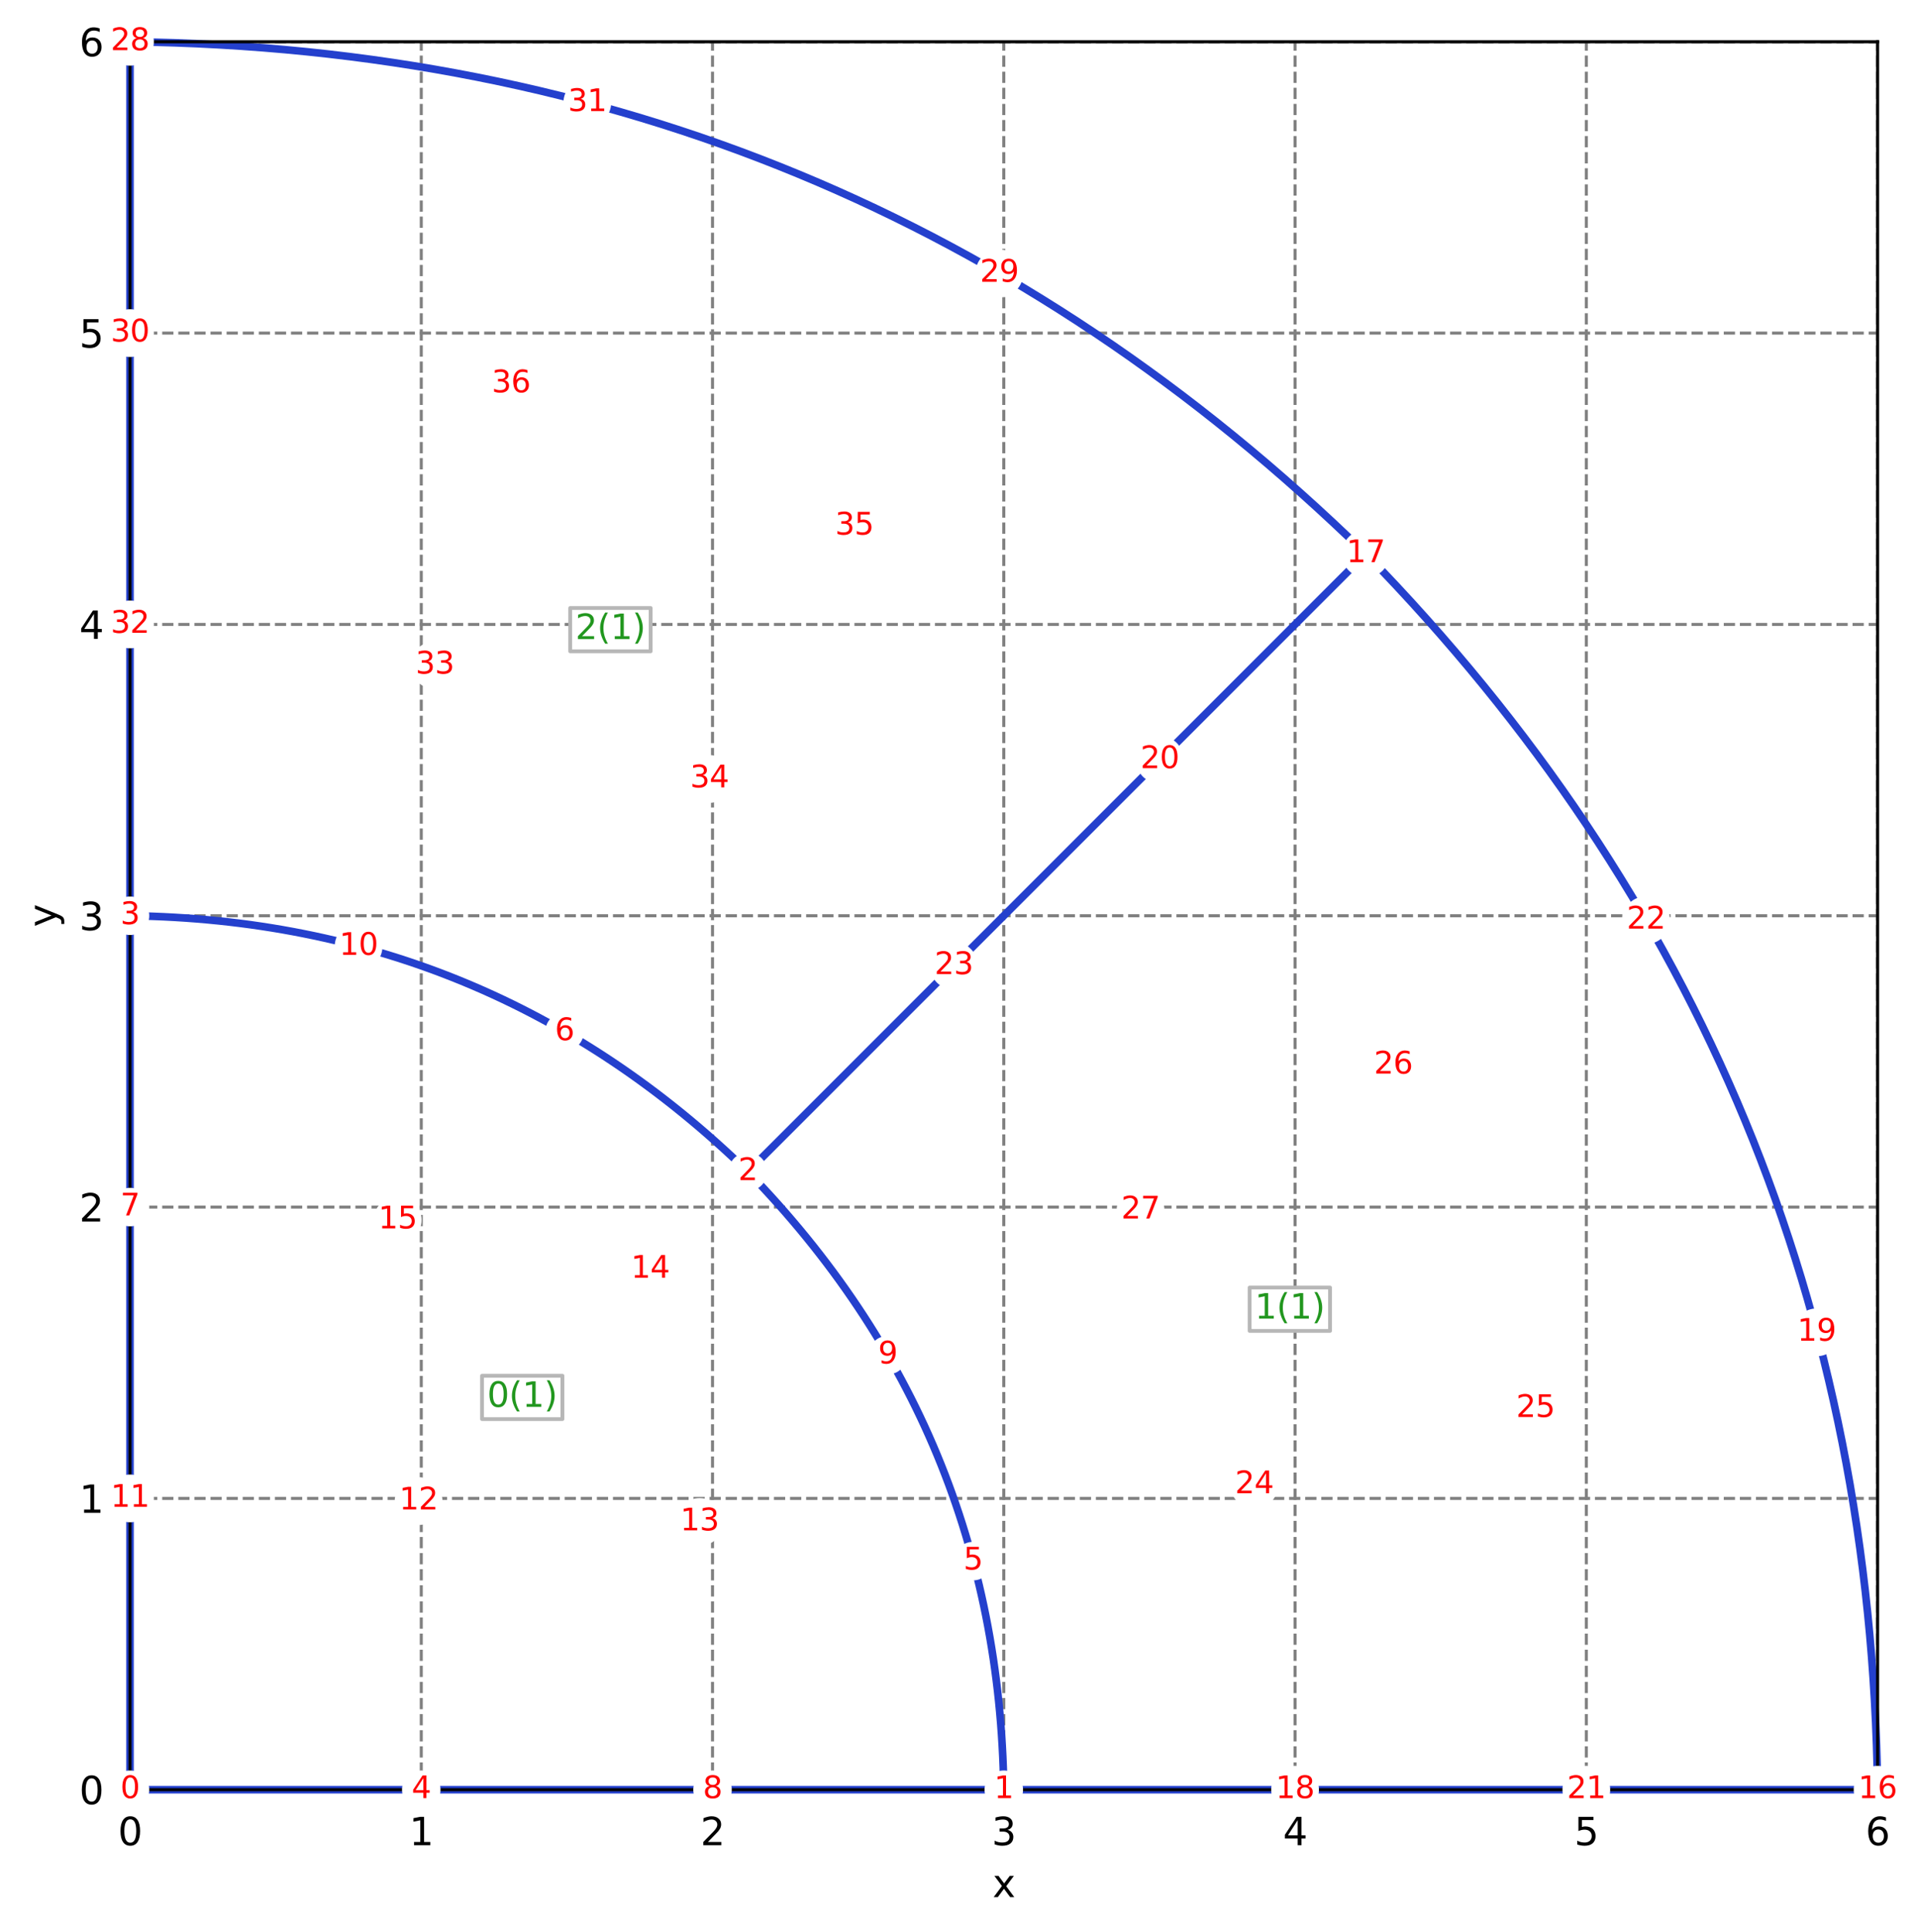 <?xml version="1.0" encoding="utf-8" standalone="no"?>
<!DOCTYPE svg PUBLIC "-//W3C//DTD SVG 1.1//EN"
  "http://www.w3.org/Graphics/SVG/1.1/DTD/svg11.dtd">
<svg xmlns:xlink="http://www.w3.org/1999/xlink" width="504.896pt" height="508.829pt" viewBox="0 0 504.896 508.829" xmlns="http://www.w3.org/2000/svg" version="1.1">
 <defs>
  <style type="text/css">*{stroke-linejoin: round; stroke-linecap: butt}</style>
 </defs>
 <g id="figure_1">
  <g id="patch_1">
   <path d="M 0 508.829 
L 504.896 508.829 
L 504.896 0 
L 0 0 
z
" style="fill: #ffffff"/>
  </g>
  <g id="axes_1">
   <g id="patch_2">
    <path d="M 34.241 471.273 
L 494.515 471.273 
L 494.515 10.999 
L 34.241 10.999 
z
" style="fill: #ffffff"/>
   </g>
   <g id="matplotlib.axis_1">
    <g id="xtick_1">
     <g id="line2d_1">
      <path d="M 34.241 471.273 
L 34.241 10.999 
" clip-path="url(#p68c43c72a8)" style="fill: none; stroke-dasharray: 2.96,1.28; stroke-dashoffset: 0; stroke: #808080; stroke-width: 0.8"/>
     </g>
     <g id="line2d_2">
      <defs>
       <path id="m18bbdc9956" d="M 0 0 
L 0 3.5 
" style="stroke: #000000; stroke-width: 0.8"/>
      </defs>
      <g>
       <use xlink:href="#m18bbdc9956" x="34.241" y="471.273" style="stroke: #000000; stroke-width: 0.8"/>
      </g>
     </g>
     <g id="text_1">
      <!-- 0 -->
      <g transform="translate(31.059 485.872)scale(0.1 -0.1)">
       <defs>
        <path id="DejaVuSans-30" d="M 2034 4250 
Q 1547 4250 1301 3770 
Q 1056 3291 1056 2328 
Q 1056 1369 1301 889 
Q 1547 409 2034 409 
Q 2525 409 2770 889 
Q 3016 1369 3016 2328 
Q 3016 3291 2770 3770 
Q 2525 4250 2034 4250 
z
M 2034 4750 
Q 2819 4750 3233 4129 
Q 3647 3509 3647 2328 
Q 3647 1150 3233 529 
Q 2819 -91 2034 -91 
Q 1250 -91 836 529 
Q 422 1150 422 2328 
Q 422 3509 836 4129 
Q 1250 4750 2034 4750 
z
" transform="scale(0.016)"/>
       </defs>
       <use xlink:href="#DejaVuSans-30"/>
      </g>
     </g>
    </g>
    <g id="xtick_2">
     <g id="line2d_3">
      <path d="M 110.953 471.273 
L 110.953 10.999 
" clip-path="url(#p68c43c72a8)" style="fill: none; stroke-dasharray: 2.96,1.28; stroke-dashoffset: 0; stroke: #808080; stroke-width: 0.8"/>
     </g>
     <g id="line2d_4">
      <g>
       <use xlink:href="#m18bbdc9956" x="110.953" y="471.273" style="stroke: #000000; stroke-width: 0.8"/>
      </g>
     </g>
     <g id="text_2">
      <!-- 1 -->
      <g transform="translate(107.772 485.872)scale(0.1 -0.1)">
       <defs>
        <path id="DejaVuSans-31" d="M 794 531 
L 1825 531 
L 1825 4091 
L 703 3866 
L 703 4441 
L 1819 4666 
L 2450 4666 
L 2450 531 
L 3481 531 
L 3481 0 
L 794 0 
L 794 531 
z
" transform="scale(0.016)"/>
       </defs>
       <use xlink:href="#DejaVuSans-31"/>
      </g>
     </g>
    </g>
    <g id="xtick_3">
     <g id="line2d_5">
      <path d="M 187.665 471.273 
L 187.665 10.999 
" clip-path="url(#p68c43c72a8)" style="fill: none; stroke-dasharray: 2.96,1.28; stroke-dashoffset: 0; stroke: #808080; stroke-width: 0.8"/>
     </g>
     <g id="line2d_6">
      <g>
       <use xlink:href="#m18bbdc9956" x="187.665" y="471.273" style="stroke: #000000; stroke-width: 0.8"/>
      </g>
     </g>
     <g id="text_3">
      <!-- 2 -->
      <g transform="translate(184.484 485.872)scale(0.1 -0.1)">
       <defs>
        <path id="DejaVuSans-32" d="M 1228 531 
L 3431 531 
L 3431 0 
L 469 0 
L 469 531 
Q 828 903 1448 1529 
Q 2069 2156 2228 2338 
Q 2531 2678 2651 2914 
Q 2772 3150 2772 3378 
Q 2772 3750 2511 3984 
Q 2250 4219 1831 4219 
Q 1534 4219 1204 4116 
Q 875 4013 500 3803 
L 500 4441 
Q 881 4594 1212 4672 
Q 1544 4750 1819 4750 
Q 2544 4750 2975 4387 
Q 3406 4025 3406 3419 
Q 3406 3131 3298 2873 
Q 3191 2616 2906 2266 
Q 2828 2175 2409 1742 
Q 1991 1309 1228 531 
z
" transform="scale(0.016)"/>
       </defs>
       <use xlink:href="#DejaVuSans-32"/>
      </g>
     </g>
    </g>
    <g id="xtick_4">
     <g id="line2d_7">
      <path d="M 264.378 471.273 
L 264.378 10.999 
" clip-path="url(#p68c43c72a8)" style="fill: none; stroke-dasharray: 2.96,1.28; stroke-dashoffset: 0; stroke: #808080; stroke-width: 0.8"/>
     </g>
     <g id="line2d_8">
      <g>
       <use xlink:href="#m18bbdc9956" x="264.378" y="471.273" style="stroke: #000000; stroke-width: 0.8"/>
      </g>
     </g>
     <g id="text_4">
      <!-- 3 -->
      <g transform="translate(261.196 485.872)scale(0.1 -0.1)">
       <defs>
        <path id="DejaVuSans-33" d="M 2597 2516 
Q 3050 2419 3304 2112 
Q 3559 1806 3559 1356 
Q 3559 666 3084 287 
Q 2609 -91 1734 -91 
Q 1441 -91 1130 -33 
Q 819 25 488 141 
L 488 750 
Q 750 597 1062 519 
Q 1375 441 1716 441 
Q 2309 441 2620 675 
Q 2931 909 2931 1356 
Q 2931 1769 2642 2001 
Q 2353 2234 1838 2234 
L 1294 2234 
L 1294 2753 
L 1863 2753 
Q 2328 2753 2575 2939 
Q 2822 3125 2822 3475 
Q 2822 3834 2567 4026 
Q 2313 4219 1838 4219 
Q 1578 4219 1281 4162 
Q 984 4106 628 3988 
L 628 4550 
Q 988 4650 1302 4700 
Q 1616 4750 1894 4750 
Q 2613 4750 3031 4423 
Q 3450 4097 3450 3541 
Q 3450 3153 3228 2886 
Q 3006 2619 2597 2516 
z
" transform="scale(0.016)"/>
       </defs>
       <use xlink:href="#DejaVuSans-33"/>
      </g>
     </g>
    </g>
    <g id="xtick_5">
     <g id="line2d_9">
      <path d="M 341.09 471.273 
L 341.09 10.999 
" clip-path="url(#p68c43c72a8)" style="fill: none; stroke-dasharray: 2.96,1.28; stroke-dashoffset: 0; stroke: #808080; stroke-width: 0.8"/>
     </g>
     <g id="line2d_10">
      <g>
       <use xlink:href="#m18bbdc9956" x="341.09" y="471.273" style="stroke: #000000; stroke-width: 0.8"/>
      </g>
     </g>
     <g id="text_5">
      <!-- 4 -->
      <g transform="translate(337.909 485.872)scale(0.1 -0.1)">
       <defs>
        <path id="DejaVuSans-34" d="M 2419 4116 
L 825 1625 
L 2419 1625 
L 2419 4116 
z
M 2253 4666 
L 3047 4666 
L 3047 1625 
L 3713 1625 
L 3713 1100 
L 3047 1100 
L 3047 0 
L 2419 0 
L 2419 1100 
L 313 1100 
L 313 1709 
L 2253 4666 
z
" transform="scale(0.016)"/>
       </defs>
       <use xlink:href="#DejaVuSans-34"/>
      </g>
     </g>
    </g>
    <g id="xtick_6">
     <g id="line2d_11">
      <path d="M 417.802 471.273 
L 417.802 10.999 
" clip-path="url(#p68c43c72a8)" style="fill: none; stroke-dasharray: 2.96,1.28; stroke-dashoffset: 0; stroke: #808080; stroke-width: 0.8"/>
     </g>
     <g id="line2d_12">
      <g>
       <use xlink:href="#m18bbdc9956" x="417.802" y="471.273" style="stroke: #000000; stroke-width: 0.8"/>
      </g>
     </g>
     <g id="text_6">
      <!-- 5 -->
      <g transform="translate(414.621 485.872)scale(0.1 -0.1)">
       <defs>
        <path id="DejaVuSans-35" d="M 691 4666 
L 3169 4666 
L 3169 4134 
L 1269 4134 
L 1269 2991 
Q 1406 3038 1543 3061 
Q 1681 3084 1819 3084 
Q 2600 3084 3056 2656 
Q 3513 2228 3513 1497 
Q 3513 744 3044 326 
Q 2575 -91 1722 -91 
Q 1428 -91 1123 -41 
Q 819 9 494 109 
L 494 744 
Q 775 591 1075 516 
Q 1375 441 1709 441 
Q 2250 441 2565 725 
Q 2881 1009 2881 1497 
Q 2881 1984 2565 2268 
Q 2250 2553 1709 2553 
Q 1456 2553 1204 2497 
Q 953 2441 691 2322 
L 691 4666 
z
" transform="scale(0.016)"/>
       </defs>
       <use xlink:href="#DejaVuSans-35"/>
      </g>
     </g>
    </g>
    <g id="xtick_7">
     <g id="line2d_13">
      <path d="M 494.515 471.273 
L 494.515 10.999 
" clip-path="url(#p68c43c72a8)" style="fill: none; stroke-dasharray: 2.96,1.28; stroke-dashoffset: 0; stroke: #808080; stroke-width: 0.8"/>
     </g>
     <g id="line2d_14">
      <g>
       <use xlink:href="#m18bbdc9956" x="494.515" y="471.273" style="stroke: #000000; stroke-width: 0.8"/>
      </g>
     </g>
     <g id="text_7">
      <!-- 6 -->
      <g transform="translate(491.333 485.872)scale(0.1 -0.1)">
       <defs>
        <path id="DejaVuSans-36" d="M 2113 2584 
Q 1688 2584 1439 2293 
Q 1191 2003 1191 1497 
Q 1191 994 1439 701 
Q 1688 409 2113 409 
Q 2538 409 2786 701 
Q 3034 994 3034 1497 
Q 3034 2003 2786 2293 
Q 2538 2584 2113 2584 
z
M 3366 4563 
L 3366 3988 
Q 3128 4100 2886 4159 
Q 2644 4219 2406 4219 
Q 1781 4219 1451 3797 
Q 1122 3375 1075 2522 
Q 1259 2794 1537 2939 
Q 1816 3084 2150 3084 
Q 2853 3084 3261 2657 
Q 3669 2231 3669 1497 
Q 3669 778 3244 343 
Q 2819 -91 2113 -91 
Q 1303 -91 875 529 
Q 447 1150 447 2328 
Q 447 3434 972 4092 
Q 1497 4750 2381 4750 
Q 2619 4750 2861 4703 
Q 3103 4656 3366 4563 
z
" transform="scale(0.016)"/>
       </defs>
       <use xlink:href="#DejaVuSans-36"/>
      </g>
     </g>
    </g>
    <g id="text_8">
     <!-- x -->
     <g transform="translate(261.418 499.55)scale(0.1 -0.1)">
      <defs>
       <path id="DejaVuSans-78" d="M 3513 3500 
L 2247 1797 
L 3578 0 
L 2900 0 
L 1881 1375 
L 863 0 
L 184 0 
L 1544 1831 
L 300 3500 
L 978 3500 
L 1906 2253 
L 2834 3500 
L 3513 3500 
z
" transform="scale(0.016)"/>
      </defs>
      <use xlink:href="#DejaVuSans-78"/>
     </g>
    </g>
   </g>
   <g id="matplotlib.axis_2">
    <g id="ytick_1">
     <g id="line2d_15">
      <path d="M 34.241 471.273 
L 494.515 471.273 
" clip-path="url(#p68c43c72a8)" style="fill: none; stroke-dasharray: 2.96,1.28; stroke-dashoffset: 0; stroke: #808080; stroke-width: 0.8"/>
     </g>
     <g id="line2d_16">
      <defs>
       <path id="m239efd47e4" d="M 0 0 
L -3.5 0 
" style="stroke: #000000; stroke-width: 0.8"/>
      </defs>
      <g>
       <use xlink:href="#m239efd47e4" x="34.241" y="471.273" style="stroke: #000000; stroke-width: 0.8"/>
      </g>
     </g>
     <g id="text_9">
      <!-- 0 -->
      <g transform="translate(20.878 475.072)scale(0.1 -0.1)">
       <use xlink:href="#DejaVuSans-30"/>
      </g>
     </g>
    </g>
    <g id="ytick_2">
     <g id="line2d_17">
      <path d="M 34.241 394.561 
L 494.515 394.561 
" clip-path="url(#p68c43c72a8)" style="fill: none; stroke-dasharray: 2.96,1.28; stroke-dashoffset: 0; stroke: #808080; stroke-width: 0.8"/>
     </g>
     <g id="line2d_18">
      <g>
       <use xlink:href="#m239efd47e4" x="34.241" y="394.561" style="stroke: #000000; stroke-width: 0.8"/>
      </g>
     </g>
     <g id="text_10">
      <!-- 1 -->
      <g transform="translate(20.878 398.36)scale(0.1 -0.1)">
       <use xlink:href="#DejaVuSans-31"/>
      </g>
     </g>
    </g>
    <g id="ytick_3">
     <g id="line2d_19">
      <path d="M 34.241 317.849 
L 494.515 317.849 
" clip-path="url(#p68c43c72a8)" style="fill: none; stroke-dasharray: 2.96,1.28; stroke-dashoffset: 0; stroke: #808080; stroke-width: 0.8"/>
     </g>
     <g id="line2d_20">
      <g>
       <use xlink:href="#m239efd47e4" x="34.241" y="317.849" style="stroke: #000000; stroke-width: 0.8"/>
      </g>
     </g>
     <g id="text_11">
      <!-- 2 -->
      <g transform="translate(20.878 321.648)scale(0.1 -0.1)">
       <use xlink:href="#DejaVuSans-32"/>
      </g>
     </g>
    </g>
    <g id="ytick_4">
     <g id="line2d_21">
      <path d="M 34.241 241.136 
L 494.515 241.136 
" clip-path="url(#p68c43c72a8)" style="fill: none; stroke-dasharray: 2.96,1.28; stroke-dashoffset: 0; stroke: #808080; stroke-width: 0.8"/>
     </g>
     <g id="line2d_22">
      <g>
       <use xlink:href="#m239efd47e4" x="34.241" y="241.136" style="stroke: #000000; stroke-width: 0.8"/>
      </g>
     </g>
     <g id="text_12">
      <!-- 3 -->
      <g transform="translate(20.878 244.935)scale(0.1 -0.1)">
       <use xlink:href="#DejaVuSans-33"/>
      </g>
     </g>
    </g>
    <g id="ytick_5">
     <g id="line2d_23">
      <path d="M 34.241 164.424 
L 494.515 164.424 
" clip-path="url(#p68c43c72a8)" style="fill: none; stroke-dasharray: 2.96,1.28; stroke-dashoffset: 0; stroke: #808080; stroke-width: 0.8"/>
     </g>
     <g id="line2d_24">
      <g>
       <use xlink:href="#m239efd47e4" x="34.241" y="164.424" style="stroke: #000000; stroke-width: 0.8"/>
      </g>
     </g>
     <g id="text_13">
      <!-- 4 -->
      <g transform="translate(20.878 168.223)scale(0.1 -0.1)">
       <use xlink:href="#DejaVuSans-34"/>
      </g>
     </g>
    </g>
    <g id="ytick_6">
     <g id="line2d_25">
      <path d="M 34.241 87.712 
L 494.515 87.712 
" clip-path="url(#p68c43c72a8)" style="fill: none; stroke-dasharray: 2.96,1.28; stroke-dashoffset: 0; stroke: #808080; stroke-width: 0.8"/>
     </g>
     <g id="line2d_26">
      <g>
       <use xlink:href="#m239efd47e4" x="34.241" y="87.712" style="stroke: #000000; stroke-width: 0.8"/>
      </g>
     </g>
     <g id="text_14">
      <!-- 5 -->
      <g transform="translate(20.878 91.511)scale(0.1 -0.1)">
       <use xlink:href="#DejaVuSans-35"/>
      </g>
     </g>
    </g>
    <g id="ytick_7">
     <g id="line2d_27">
      <path d="M 34.241 10.999 
L 494.515 10.999 
" clip-path="url(#p68c43c72a8)" style="fill: none; stroke-dasharray: 2.96,1.28; stroke-dashoffset: 0; stroke: #808080; stroke-width: 0.8"/>
     </g>
     <g id="line2d_28">
      <g>
       <use xlink:href="#m239efd47e4" x="34.241" y="10.999" style="stroke: #000000; stroke-width: 0.8"/>
      </g>
     </g>
     <g id="text_15">
      <!-- 6 -->
      <g transform="translate(20.878 14.798)scale(0.1 -0.1)">
       <use xlink:href="#DejaVuSans-36"/>
      </g>
     </g>
    </g>
    <g id="text_16">
     <!-- y -->
     <g transform="translate(14.798 244.096)rotate(-90)scale(0.1 -0.1)">
      <defs>
       <path id="DejaVuSans-79" d="M 2059 -325 
Q 1816 -950 1584 -1140 
Q 1353 -1331 966 -1331 
L 506 -1331 
L 506 -850 
L 844 -850 
Q 1081 -850 1212 -737 
Q 1344 -625 1503 -206 
L 1606 56 
L 191 3500 
L 800 3500 
L 1894 763 
L 2988 3500 
L 3597 3500 
L 2059 -325 
z
" transform="scale(0.016)"/>
      </defs>
      <use xlink:href="#DejaVuSans-79"/>
     </g>
    </g>
   </g>
   <g id="patch_3">
    <path d="M 196.972 308.542 
C 241.02 353.847 263.489 408.091 264.378 471.273 
M 34.241 241.136 
C 34.241 164.424 34.241 87.712 34.241 10.999 
M 359.703 145.81 
C 447.952 236.276 492.947 344.903 494.515 471.273 
M 196.972 308.542 
C 251.216 254.298 305.46 200.054 359.703 145.81 
M 34.241 471.273 
C 34.241 394.561 34.241 317.849 34.241 241.136 
M 494.515 471.273 
C 417.802 471.273 341.09 471.273 264.378 471.273 
M 34.241 10.999 
C 160.61 12.567 269.238 57.562 359.703 145.81 
M 264.378 471.273 
C 187.665 471.273 110.953 471.273 34.241 471.273 
M 34.241 241.136 
C 97.423 242.025 151.667 264.494 196.972 308.542 
" style="fill: none; stroke: #2440cd; stroke-width: 2; stroke-linejoin: miter"/>
   </g>
   <g id="patch_4">
    <path d="M 34.241 471.273 
L 34.241 10.999 
" style="fill: none; stroke: #000000; stroke-width: 0.8; stroke-linejoin: miter; stroke-linecap: square"/>
   </g>
   <g id="patch_5">
    <path d="M 494.515 471.273 
L 494.515 10.999 
" style="fill: none; stroke: #000000; stroke-width: 0.8; stroke-linejoin: miter; stroke-linecap: square"/>
   </g>
   <g id="patch_6">
    <path d="M 34.241 471.273 
L 494.515 471.273 
" style="fill: none; stroke: #000000; stroke-width: 0.8; stroke-linejoin: miter; stroke-linecap: square"/>
   </g>
   <g id="patch_7">
    <path d="M 34.241 10.999 
L 494.515 10.999 
" style="fill: none; stroke: #000000; stroke-width: 0.8; stroke-linejoin: miter; stroke-linecap: square"/>
   </g>
   <g id="text_17">
    <g id="patch_8">
     <path d="M 126.956 373.675 
L 148.132 373.675 
L 148.132 362.265 
L 126.956 362.265 
z
" style="fill: #ffffff; stroke: #b7b7b7; stroke-linejoin: miter"/>
    </g>
    <!-- 0(1) -->
    <g style="fill: #22971f" transform="translate(128.306 370.453)scale(0.09 -0.09)">
     <defs>
      <path id="DejaVuSans-28" d="M 1984 4856 
Q 1566 4138 1362 3434 
Q 1159 2731 1159 2009 
Q 1159 1288 1364 580 
Q 1569 -128 1984 -844 
L 1484 -844 
Q 1016 -109 783 600 
Q 550 1309 550 2009 
Q 550 2706 781 3412 
Q 1013 4119 1484 4856 
L 1984 4856 
z
" transform="scale(0.016)"/>
      <path id="DejaVuSans-29" d="M 513 4856 
L 1013 4856 
Q 1481 4119 1714 3412 
Q 1947 2706 1947 2009 
Q 1947 1309 1714 600 
Q 1481 -109 1013 -844 
L 513 -844 
Q 928 -128 1133 580 
Q 1338 1288 1338 2009 
Q 1338 2731 1133 3434 
Q 928 4138 513 4856 
z
" transform="scale(0.016)"/>
     </defs>
     <use xlink:href="#DejaVuSans-30"/>
     <use xlink:href="#DejaVuSans-28" x="63.623"/>
     <use xlink:href="#DejaVuSans-31" x="102.637"/>
     <use xlink:href="#DejaVuSans-29" x="166.26"/>
    </g>
   </g>
   <g id="text_18">
    <g id="patch_9">
     <path d="M 329.124 350.448 
L 350.3 350.448 
L 350.3 339.038 
L 329.124 339.038 
z
" style="fill: #ffffff; stroke: #b7b7b7; stroke-linejoin: miter"/>
    </g>
    <!-- 1(1) -->
    <g style="fill: #22971f" transform="translate(330.474 347.226)scale(0.09 -0.09)">
     <use xlink:href="#DejaVuSans-31"/>
     <use xlink:href="#DejaVuSans-28" x="63.623"/>
     <use xlink:href="#DejaVuSans-31" x="102.637"/>
     <use xlink:href="#DejaVuSans-29" x="166.26"/>
    </g>
   </g>
   <g id="text_19">
    <g id="patch_10">
     <path d="M 150.183 171.507 
L 171.359 171.507 
L 171.359 160.097 
L 150.183 160.097 
z
" style="fill: #ffffff; stroke: #b7b7b7; stroke-linejoin: miter"/>
    </g>
    <!-- 2(1) -->
    <g style="fill: #22971f" transform="translate(151.533 168.285)scale(0.09 -0.09)">
     <use xlink:href="#DejaVuSans-32"/>
     <use xlink:href="#DejaVuSans-28" x="63.623"/>
     <use xlink:href="#DejaVuSans-31" x="102.637"/>
     <use xlink:href="#DejaVuSans-29" x="166.26"/>
    </g>
   </g>
   <g id="text_20">
    <g id="patch_11">
     <path d="M 34.241 476.344 
C 35.586 476.344 36.876 475.81 37.827 474.859 
C 38.778 473.908 39.312 472.618 39.312 471.273 
C 39.312 469.928 38.778 468.638 37.827 467.687 
C 36.876 466.736 35.586 466.202 34.241 466.202 
C 32.896 466.202 31.606 466.736 30.655 467.687 
C 29.704 468.638 29.169 469.928 29.169 471.273 
C 29.169 472.618 29.704 473.908 30.655 474.859 
C 31.606 475.81 32.896 476.344 34.241 476.344 
z
" style="fill: #ffffff"/>
    </g>
    <!-- 0 -->
    <g style="fill: #ff0000" transform="translate(31.696 473.481)scale(0.08 -0.08)">
     <use xlink:href="#DejaVuSans-30"/>
    </g>
   </g>
   <g id="text_21">
    <g id="patch_12">
     <path d="M 264.378 476.344 
C 265.723 476.344 267.013 475.81 267.964 474.859 
C 268.915 473.908 269.449 472.618 269.449 471.273 
C 269.449 469.928 268.915 468.638 267.964 467.687 
C 267.013 466.736 265.723 466.202 264.378 466.202 
C 263.033 466.202 261.743 466.736 260.792 467.687 
C 259.841 468.638 259.306 469.928 259.306 471.273 
C 259.306 472.618 259.841 473.908 260.792 474.859 
C 261.743 475.81 263.033 476.344 264.378 476.344 
z
" style="fill: #ffffff"/>
    </g>
    <!-- 1 -->
    <g style="fill: #ff0000" transform="translate(261.833 473.481)scale(0.08 -0.08)">
     <use xlink:href="#DejaVuSans-31"/>
    </g>
   </g>
   <g id="text_22">
    <g id="patch_13">
     <path d="M 196.972 313.613 
C 198.317 313.613 199.607 313.079 200.558 312.128 
C 201.509 311.177 202.043 309.887 202.043 308.542 
C 202.043 307.197 201.509 305.907 200.558 304.956 
C 199.607 304.005 198.317 303.471 196.972 303.471 
C 195.627 303.471 194.337 304.005 193.386 304.956 
C 192.435 305.907 191.901 307.197 191.901 308.542 
C 191.901 309.887 192.435 311.177 193.386 312.128 
C 194.337 313.079 195.627 313.613 196.972 313.613 
z
" style="fill: #ffffff"/>
    </g>
    <!-- 2 -->
    <g style="fill: #ff0000" transform="translate(194.427 310.749)scale(0.08 -0.08)">
     <use xlink:href="#DejaVuSans-32"/>
    </g>
   </g>
   <g id="text_23">
    <g id="patch_14">
     <path d="M 34.241 246.207 
C 35.586 246.207 36.876 245.673 37.827 244.722 
C 38.778 243.771 39.312 242.481 39.312 241.136 
C 39.312 239.791 38.778 238.501 37.827 237.55 
C 36.876 236.599 35.586 236.065 34.241 236.065 
C 32.896 236.065 31.606 236.599 30.655 237.55 
C 29.704 238.501 29.169 239.791 29.169 241.136 
C 29.169 242.481 29.704 243.771 30.655 244.722 
C 31.606 245.673 32.896 246.207 34.241 246.207 
z
" style="fill: #ffffff"/>
    </g>
    <!-- 3 -->
    <g style="fill: #ff0000" transform="translate(31.696 243.344)scale(0.08 -0.08)">
     <use xlink:href="#DejaVuSans-33"/>
    </g>
   </g>
   <g id="text_24">
    <g id="patch_15">
     <path d="M 110.953 476.344 
C 112.298 476.344 113.588 475.81 114.539 474.859 
C 115.49 473.908 116.024 472.618 116.024 471.273 
C 116.024 469.928 115.49 468.638 114.539 467.687 
C 113.588 466.736 112.298 466.202 110.953 466.202 
C 109.608 466.202 108.318 466.736 107.367 467.687 
C 106.416 468.638 105.882 469.928 105.882 471.273 
C 105.882 472.618 106.416 473.908 107.367 474.859 
C 108.318 475.81 109.608 476.344 110.953 476.344 
z
" style="fill: #ffffff"/>
    </g>
    <!-- 4 -->
    <g style="fill: #ff0000" transform="translate(108.408 473.481)scale(0.08 -0.08)">
     <use xlink:href="#DejaVuSans-34"/>
    </g>
   </g>
   <g id="text_25">
    <g id="patch_16">
     <path d="M 256.295 416.142 
C 257.64 416.142 258.93 415.607 259.881 414.656 
C 260.832 413.705 261.367 412.415 261.367 411.07 
C 261.367 409.725 260.832 408.435 259.881 407.484 
C 258.93 406.533 257.64 405.999 256.295 405.999 
C 254.951 405.999 253.661 406.533 252.71 407.484 
C 251.759 408.435 251.224 409.725 251.224 411.07 
C 251.224 412.415 251.759 413.705 252.71 414.656 
C 253.661 415.607 254.951 416.142 256.295 416.142 
z
" style="fill: #ffffff"/>
    </g>
    <!-- 5 -->
    <g style="fill: #ff0000" transform="translate(253.75 413.278)scale(0.08 -0.08)">
     <use xlink:href="#DejaVuSans-35"/>
    </g>
   </g>
   <g id="text_26">
    <g id="patch_17">
     <path d="M 148.687 276.758 
C 150.032 276.758 151.322 276.224 152.273 275.273 
C 153.224 274.322 153.759 273.032 153.759 271.687 
C 153.759 270.342 153.224 269.052 152.273 268.101 
C 151.322 267.15 150.032 266.616 148.687 266.616 
C 147.342 266.616 146.052 267.15 145.101 268.101 
C 144.15 269.052 143.616 270.342 143.616 271.687 
C 143.616 273.032 144.15 274.322 145.101 275.273 
C 146.052 276.224 147.342 276.758 148.687 276.758 
z
" style="fill: #ffffff"/>
    </g>
    <!-- 6 -->
    <g style="fill: #ff0000" transform="translate(146.142 273.894)scale(0.08 -0.08)">
     <use xlink:href="#DejaVuSans-36"/>
    </g>
   </g>
   <g id="text_27">
    <g id="patch_18">
     <path d="M 34.241 322.92 
C 35.586 322.92 36.876 322.385 37.827 321.434 
C 38.778 320.483 39.312 319.193 39.312 317.849 
C 39.312 316.504 38.778 315.214 37.827 314.263 
C 36.876 313.312 35.586 312.777 34.241 312.777 
C 32.896 312.777 31.606 313.312 30.655 314.263 
C 29.704 315.214 29.169 316.504 29.169 317.849 
C 29.169 319.193 29.704 320.483 30.655 321.434 
C 31.606 322.385 32.896 322.92 34.241 322.92 
z
" style="fill: #ffffff"/>
    </g>
    <!-- 7 -->
    <g style="fill: #ff0000" transform="translate(31.696 320.056)scale(0.08 -0.08)">
     <defs>
      <path id="DejaVuSans-37" d="M 525 4666 
L 3525 4666 
L 3525 4397 
L 1831 0 
L 1172 0 
L 2766 4134 
L 525 4134 
L 525 4666 
z
" transform="scale(0.016)"/>
     </defs>
     <use xlink:href="#DejaVuSans-37"/>
    </g>
   </g>
   <g id="text_28">
    <g id="patch_19">
     <path d="M 187.665 476.344 
C 189.01 476.344 190.3 475.81 191.251 474.859 
C 192.202 473.908 192.737 472.618 192.737 471.273 
C 192.737 469.928 192.202 468.638 191.251 467.687 
C 190.3 466.736 189.01 466.202 187.665 466.202 
C 186.32 466.202 185.03 466.736 184.079 467.687 
C 183.128 468.638 182.594 469.928 182.594 471.273 
C 182.594 472.618 183.128 473.908 184.079 474.859 
C 185.03 475.81 186.32 476.344 187.665 476.344 
z
" style="fill: #ffffff"/>
    </g>
    <!-- 8 -->
    <g style="fill: #ff0000" transform="translate(185.12 473.481)scale(0.08 -0.08)">
     <defs>
      <path id="DejaVuSans-38" d="M 2034 2216 
Q 1584 2216 1326 1975 
Q 1069 1734 1069 1313 
Q 1069 891 1326 650 
Q 1584 409 2034 409 
Q 2484 409 2743 651 
Q 3003 894 3003 1313 
Q 3003 1734 2745 1975 
Q 2488 2216 2034 2216 
z
M 1403 2484 
Q 997 2584 770 2862 
Q 544 3141 544 3541 
Q 544 4100 942 4425 
Q 1341 4750 2034 4750 
Q 2731 4750 3128 4425 
Q 3525 4100 3525 3541 
Q 3525 3141 3298 2862 
Q 3072 2584 2669 2484 
Q 3125 2378 3379 2068 
Q 3634 1759 3634 1313 
Q 3634 634 3220 271 
Q 2806 -91 2034 -91 
Q 1263 -91 848 271 
Q 434 634 434 1313 
Q 434 1759 690 2068 
Q 947 2378 1403 2484 
z
M 1172 3481 
Q 1172 3119 1398 2916 
Q 1625 2713 2034 2713 
Q 2441 2713 2670 2916 
Q 2900 3119 2900 3481 
Q 2900 3844 2670 4047 
Q 2441 4250 2034 4250 
Q 1625 4250 1398 4047 
Q 1172 3844 1172 3481 
z
" transform="scale(0.016)"/>
     </defs>
     <use xlink:href="#DejaVuSans-38"/>
    </g>
   </g>
   <g id="text_29">
    <g id="patch_20">
     <path d="M 233.827 361.898 
C 235.172 361.898 236.462 361.363 237.413 360.412 
C 238.364 359.461 238.898 358.171 238.898 356.827 
C 238.898 355.482 238.364 354.192 237.413 353.241 
C 236.462 352.29 235.172 351.755 233.827 351.755 
C 232.482 351.755 231.192 352.29 230.241 353.241 
C 229.29 354.192 228.756 355.482 228.756 356.827 
C 228.756 358.171 229.29 359.461 230.241 360.412 
C 231.192 361.363 232.482 361.898 233.827 361.898 
z
" style="fill: #ffffff"/>
    </g>
    <!-- 9 -->
    <g style="fill: #ff0000" transform="translate(231.282 359.034)scale(0.08 -0.08)">
     <defs>
      <path id="DejaVuSans-39" d="M 703 97 
L 703 672 
Q 941 559 1184 500 
Q 1428 441 1663 441 
Q 2288 441 2617 861 
Q 2947 1281 2994 2138 
Q 2813 1869 2534 1725 
Q 2256 1581 1919 1581 
Q 1219 1581 811 2004 
Q 403 2428 403 3163 
Q 403 3881 828 4315 
Q 1253 4750 1959 4750 
Q 2769 4750 3195 4129 
Q 3622 3509 3622 2328 
Q 3622 1225 3098 567 
Q 2575 -91 1691 -91 
Q 1453 -91 1209 -44 
Q 966 3 703 97 
z
M 1959 2075 
Q 2384 2075 2632 2365 
Q 2881 2656 2881 3163 
Q 2881 3666 2632 3958 
Q 2384 4250 1959 4250 
Q 1534 4250 1286 3958 
Q 1038 3666 1038 3163 
Q 1038 2656 1286 2365 
Q 1534 2075 1959 2075 
z
" transform="scale(0.016)"/>
     </defs>
     <use xlink:href="#DejaVuSans-39"/>
    </g>
   </g>
   <g id="text_30">
    <g id="patch_21">
     <path d="M 94.443 255.508 
C 96.112 255.508 97.712 254.846 98.891 253.666 
C 100.071 252.487 100.733 250.887 100.733 249.218 
C 100.733 247.55 100.071 245.95 98.891 244.771 
C 97.712 243.591 96.112 242.928 94.443 242.928 
C 92.775 242.928 91.175 243.591 89.996 244.771 
C 88.816 245.95 88.153 247.55 88.153 249.218 
C 88.153 250.887 88.816 252.487 89.996 253.666 
C 91.175 254.846 92.775 255.508 94.443 255.508 
z
" style="fill: #ffffff"/>
    </g>
    <!-- 10 -->
    <g style="fill: #ff0000" transform="translate(89.353 251.426)scale(0.08 -0.08)">
     <use xlink:href="#DejaVuSans-31"/>
     <use xlink:href="#DejaVuSans-30" x="63.623"/>
    </g>
   </g>
   <g id="text_31">
    <g id="patch_22">
     <path d="M 34.241 400.851 
C 35.909 400.851 37.509 400.188 38.688 399.009 
C 39.868 397.829 40.531 396.229 40.531 394.561 
C 40.531 392.893 39.868 391.293 38.688 390.113 
C 37.509 388.934 35.909 388.271 34.241 388.271 
C 32.572 388.271 30.972 388.934 29.793 390.113 
C 28.613 391.293 27.951 392.893 27.951 394.561 
C 27.951 396.229 28.613 397.829 29.793 399.009 
C 30.972 400.188 32.572 400.851 34.241 400.851 
z
" style="fill: #ffffff"/>
    </g>
    <!-- 11 -->
    <g style="fill: #ff0000" transform="translate(29.151 396.768)scale(0.08 -0.08)">
     <use xlink:href="#DejaVuSans-31"/>
     <use xlink:href="#DejaVuSans-31" x="63.623"/>
    </g>
   </g>
   <g id="text_32">
    <g id="patch_23">
     <path d="M 110.245 401.559 
C 111.913 401.559 113.513 400.896 114.693 399.716 
C 115.872 398.537 116.535 396.937 116.535 395.269 
C 116.535 393.6 115.872 392 114.693 390.821 
C 113.513 389.641 111.913 388.979 110.245 388.979 
C 108.577 388.979 106.977 389.641 105.798 390.821 
C 104.618 392 103.955 393.6 103.955 395.269 
C 103.955 396.937 104.618 398.537 105.798 399.716 
C 106.977 400.896 108.577 401.559 110.245 401.559 
z
" style="fill: #ffffff"/>
    </g>
    <!-- 12 -->
    <g style="fill: #ff0000" transform="translate(105.155 397.476)scale(0.08 -0.08)">
     <use xlink:href="#DejaVuSans-31"/>
     <use xlink:href="#DejaVuSans-32" x="63.623"/>
    </g>
   </g>
   <g id="text_33">
    <g id="patch_24">
     <path d="M 184.264 407.062 
C 185.932 407.062 187.532 406.399 188.711 405.219 
C 189.891 404.04 190.554 402.44 190.554 400.772 
C 190.554 399.104 189.891 397.504 188.711 396.324 
C 187.532 395.144 185.932 394.482 184.264 394.482 
C 182.595 394.482 180.995 395.144 179.816 396.324 
C 178.636 397.504 177.974 399.104 177.974 400.772 
C 177.974 402.44 178.636 404.04 179.816 405.219 
C 180.995 406.399 182.595 407.062 184.264 407.062 
z
" style="fill: #ffffff"/>
    </g>
    <!-- 13 -->
    <g style="fill: #ff0000" transform="translate(179.174 402.979)scale(0.08 -0.08)">
     <use xlink:href="#DejaVuSans-31"/>
     <use xlink:href="#DejaVuSans-33" x="63.623"/>
    </g>
   </g>
   <g id="text_34">
    <g id="patch_25">
     <path d="M 171.271 340.533 
C 172.939 340.533 174.539 339.87 175.719 338.691 
C 176.898 337.511 177.561 335.911 177.561 334.243 
C 177.561 332.575 176.898 330.975 175.719 329.795 
C 174.539 328.616 172.939 327.953 171.271 327.953 
C 169.603 327.953 168.003 328.616 166.823 329.795 
C 165.644 330.975 164.981 332.575 164.981 334.243 
C 164.981 335.911 165.644 337.511 166.823 338.691 
C 168.003 339.87 169.603 340.533 171.271 340.533 
z
" style="fill: #ffffff"/>
    </g>
    <!-- 14 -->
    <g style="fill: #ff0000" transform="translate(166.181 336.45)scale(0.08 -0.08)">
     <use xlink:href="#DejaVuSans-31"/>
     <use xlink:href="#DejaVuSans-34" x="63.623"/>
    </g>
   </g>
   <g id="text_35">
    <g id="patch_26">
     <path d="M 104.742 327.54 
C 106.41 327.54 108.01 326.878 109.19 325.698 
C 110.369 324.518 111.032 322.918 111.032 321.25 
C 111.032 319.582 110.369 317.982 109.19 316.803 
C 108.01 315.623 106.41 314.96 104.742 314.96 
C 103.074 314.96 101.474 315.623 100.294 316.803 
C 99.115 317.982 98.452 319.582 98.452 321.25 
C 98.452 322.918 99.115 324.518 100.294 325.698 
C 101.474 326.878 103.074 327.54 104.742 327.54 
z
" style="fill: #ffffff"/>
    </g>
    <!-- 15 -->
    <g style="fill: #ff0000" transform="translate(99.652 323.458)scale(0.08 -0.08)">
     <use xlink:href="#DejaVuSans-31"/>
     <use xlink:href="#DejaVuSans-35" x="63.623"/>
    </g>
   </g>
   <g id="text_36">
    <g id="patch_27">
     <path d="M 494.515 477.563 
C 496.183 477.563 497.783 476.9 498.962 475.721 
C 500.142 474.541 500.805 472.941 500.805 471.273 
C 500.805 469.605 500.142 468.005 498.962 466.825 
C 497.783 465.646 496.183 464.983 494.515 464.983 
C 492.846 464.983 491.246 465.646 490.067 466.825 
C 488.887 468.005 488.225 469.605 488.225 471.273 
C 488.225 472.941 488.887 474.541 490.067 475.721 
C 491.246 476.9 492.846 477.563 494.515 477.563 
z
" style="fill: #ffffff"/>
    </g>
    <!-- 16 -->
    <g style="fill: #ff0000" transform="translate(489.425 473.481)scale(0.08 -0.08)">
     <use xlink:href="#DejaVuSans-31"/>
     <use xlink:href="#DejaVuSans-36" x="63.623"/>
    </g>
   </g>
   <g id="text_37">
    <g id="patch_28">
     <path d="M 359.703 152.1 
C 361.372 152.1 362.972 151.438 364.151 150.258 
C 365.331 149.079 365.993 147.478 365.993 145.81 
C 365.993 144.142 365.331 142.542 364.151 141.363 
C 362.972 140.183 361.372 139.52 359.703 139.52 
C 358.035 139.52 356.435 140.183 355.256 141.363 
C 354.076 142.542 353.413 144.142 353.413 145.81 
C 353.413 147.478 354.076 149.079 355.256 150.258 
C 356.435 151.438 358.035 152.1 359.703 152.1 
z
" style="fill: #ffffff"/>
    </g>
    <!-- 17 -->
    <g style="fill: #ff0000" transform="translate(354.613 148.018)scale(0.08 -0.08)">
     <use xlink:href="#DejaVuSans-31"/>
     <use xlink:href="#DejaVuSans-37" x="63.623"/>
    </g>
   </g>
   <g id="text_38">
    <g id="patch_29">
     <path d="M 341.09 477.563 
C 342.758 477.563 344.358 476.9 345.538 475.721 
C 346.717 474.541 347.38 472.941 347.38 471.273 
C 347.38 469.605 346.717 468.005 345.538 466.825 
C 344.358 465.646 342.758 464.983 341.09 464.983 
C 339.422 464.983 337.822 465.646 336.642 466.825 
C 335.463 468.005 334.8 469.605 334.8 471.273 
C 334.8 472.941 335.463 474.541 336.642 475.721 
C 337.822 476.9 339.422 477.563 341.09 477.563 
z
" style="fill: #ffffff"/>
    </g>
    <!-- 18 -->
    <g style="fill: #ff0000" transform="translate(336 473.481)scale(0.08 -0.08)">
     <use xlink:href="#DejaVuSans-31"/>
     <use xlink:href="#DejaVuSans-38" x="63.623"/>
    </g>
   </g>
   <g id="text_39">
    <g id="patch_30">
     <path d="M 478.477 357.123 
C 480.146 357.123 481.746 356.46 482.925 355.281 
C 484.105 354.101 484.767 352.501 484.767 350.833 
C 484.767 349.165 484.105 347.565 482.925 346.385 
C 481.746 345.206 480.146 344.543 478.477 344.543 
C 476.809 344.543 475.209 345.206 474.03 346.385 
C 472.85 347.565 472.187 349.165 472.187 350.833 
C 472.187 352.501 472.85 354.101 474.03 355.281 
C 475.209 356.46 476.809 357.123 478.477 357.123 
z
" style="fill: #ffffff"/>
    </g>
    <!-- 19 -->
    <g style="fill: #ff0000" transform="translate(473.387 353.041)scale(0.08 -0.08)">
     <use xlink:href="#DejaVuSans-31"/>
     <use xlink:href="#DejaVuSans-39" x="63.623"/>
    </g>
   </g>
   <g id="text_40">
    <g id="patch_31">
     <path d="M 305.46 206.344 
C 307.128 206.344 308.728 205.681 309.907 204.502 
C 311.087 203.322 311.75 201.722 311.75 200.054 
C 311.75 198.386 311.087 196.786 309.907 195.606 
C 308.728 194.427 307.128 193.764 305.46 193.764 
C 303.792 193.764 302.192 194.427 301.012 195.606 
C 299.832 196.786 299.17 198.386 299.17 200.054 
C 299.17 201.722 299.832 203.322 301.012 204.502 
C 302.192 205.681 303.792 206.344 305.46 206.344 
z
" style="fill: #ffffff"/>
    </g>
    <!-- 20 -->
    <g style="fill: #ff0000" transform="translate(300.37 202.262)scale(0.08 -0.08)">
     <use xlink:href="#DejaVuSans-32"/>
     <use xlink:href="#DejaVuSans-30" x="63.623"/>
    </g>
   </g>
   <g id="text_41">
    <g id="patch_32">
     <path d="M 417.802 477.563 
C 419.47 477.563 421.07 476.9 422.25 475.721 
C 423.43 474.541 424.092 472.941 424.092 471.273 
C 424.092 469.605 423.43 468.005 422.25 466.825 
C 421.07 465.646 419.47 464.983 417.802 464.983 
C 416.134 464.983 414.534 465.646 413.355 466.825 
C 412.175 468.005 411.512 469.605 411.512 471.273 
C 411.512 472.941 412.175 474.541 413.355 475.721 
C 414.534 476.9 416.134 477.563 417.802 477.563 
z
" style="fill: #ffffff"/>
    </g>
    <!-- 21 -->
    <g style="fill: #ff0000" transform="translate(412.712 473.481)scale(0.08 -0.08)">
     <use xlink:href="#DejaVuSans-32"/>
     <use xlink:href="#DejaVuSans-31" x="63.623"/>
    </g>
   </g>
   <g id="text_42">
    <g id="patch_33">
     <path d="M 433.527 248.604 
C 435.196 248.604 436.796 247.942 437.975 246.762 
C 439.155 245.583 439.817 243.983 439.817 242.314 
C 439.817 240.646 439.155 239.046 437.975 237.867 
C 436.796 236.687 435.196 236.024 433.527 236.024 
C 431.859 236.024 430.259 236.687 429.08 237.867 
C 427.9 239.046 427.237 240.646 427.237 242.314 
C 427.237 243.983 427.9 245.583 429.08 246.762 
C 430.259 247.942 431.859 248.604 433.527 248.604 
z
" style="fill: #ffffff"/>
    </g>
    <!-- 22 -->
    <g style="fill: #ff0000" transform="translate(428.437 244.522)scale(0.08 -0.08)">
     <use xlink:href="#DejaVuSans-32"/>
     <use xlink:href="#DejaVuSans-32" x="63.623"/>
    </g>
   </g>
   <g id="text_43">
    <g id="patch_34">
     <path d="M 251.216 260.588 
C 252.884 260.588 254.484 259.925 255.664 258.746 
C 256.843 257.566 257.506 255.966 257.506 254.298 
C 257.506 252.63 256.843 251.03 255.664 249.85 
C 254.484 248.671 252.884 248.008 251.216 248.008 
C 249.548 248.008 247.948 248.671 246.768 249.85 
C 245.589 251.03 244.926 252.63 244.926 254.298 
C 244.926 255.966 245.589 257.566 246.768 258.746 
C 247.948 259.925 249.548 260.588 251.216 260.588 
z
" style="fill: #ffffff"/>
    </g>
    <!-- 23 -->
    <g style="fill: #ff0000" transform="translate(246.126 256.505)scale(0.08 -0.08)">
     <use xlink:href="#DejaVuSans-32"/>
     <use xlink:href="#DejaVuSans-33" x="63.623"/>
    </g>
   </g>
   <g id="text_44">
    <g id="patch_35">
     <path d="M 330.356 397.281 
C 332.024 397.281 333.624 396.619 334.804 395.439 
C 335.983 394.259 336.646 392.659 336.646 390.991 
C 336.646 389.323 335.983 387.723 334.804 386.544 
C 333.624 385.364 332.024 384.701 330.356 384.701 
C 328.688 384.701 327.088 385.364 325.908 386.544 
C 324.729 387.723 324.066 389.323 324.066 390.991 
C 324.066 392.659 324.729 394.259 325.908 395.439 
C 327.088 396.619 328.688 397.281 330.356 397.281 
z
" style="fill: #ffffff"/>
    </g>
    <!-- 24 -->
    <g style="fill: #ff0000" transform="translate(325.266 393.199)scale(0.08 -0.08)">
     <use xlink:href="#DejaVuSans-32"/>
     <use xlink:href="#DejaVuSans-34" x="63.623"/>
    </g>
   </g>
   <g id="text_45">
    <g id="patch_36">
     <path d="M 404.417 377.202 
C 406.085 377.202 407.685 376.539 408.864 375.36 
C 410.044 374.18 410.707 372.58 410.707 370.912 
C 410.707 369.244 410.044 367.644 408.864 366.464 
C 407.685 365.285 406.085 364.622 404.417 364.622 
C 402.749 364.622 401.149 365.285 399.969 366.464 
C 398.789 367.644 398.127 369.244 398.127 370.912 
C 398.127 372.58 398.789 374.18 399.969 375.36 
C 401.149 376.539 402.749 377.202 404.417 377.202 
z
" style="fill: #ffffff"/>
    </g>
    <!-- 25 -->
    <g style="fill: #ff0000" transform="translate(399.327 373.12)scale(0.08 -0.08)">
     <use xlink:href="#DejaVuSans-32"/>
     <use xlink:href="#DejaVuSans-35" x="63.623"/>
    </g>
   </g>
   <g id="text_46">
    <g id="patch_37">
     <path d="M 366.961 286.775 
C 368.629 286.775 370.229 286.112 371.408 284.933 
C 372.588 283.753 373.251 282.153 373.251 280.485 
C 373.251 278.817 372.588 277.217 371.408 276.037 
C 370.229 274.858 368.629 274.195 366.961 274.195 
C 365.293 274.195 363.692 274.858 362.513 276.037 
C 361.333 277.217 360.671 278.817 360.671 280.485 
C 360.671 282.153 361.333 283.753 362.513 284.933 
C 363.692 286.112 365.293 286.775 366.961 286.775 
z
" style="fill: #ffffff"/>
    </g>
    <!-- 26 -->
    <g style="fill: #ff0000" transform="translate(361.871 282.693)scale(0.08 -0.08)">
     <use xlink:href="#DejaVuSans-32"/>
     <use xlink:href="#DejaVuSans-36" x="63.623"/>
    </g>
   </g>
   <g id="text_47">
    <g id="patch_38">
     <path d="M 300.394 324.946 
C 302.062 324.946 303.662 324.283 304.841 323.104 
C 306.021 321.924 306.684 320.324 306.684 318.656 
C 306.684 316.988 306.021 315.388 304.841 314.208 
C 303.662 313.029 302.062 312.366 300.394 312.366 
C 298.726 312.366 297.126 313.029 295.946 314.208 
C 294.767 315.388 294.104 316.988 294.104 318.656 
C 294.104 320.324 294.767 321.924 295.946 323.104 
C 297.126 324.283 298.726 324.946 300.394 324.946 
z
" style="fill: #ffffff"/>
    </g>
    <!-- 27 -->
    <g style="fill: #ff0000" transform="translate(295.304 320.863)scale(0.08 -0.08)">
     <use xlink:href="#DejaVuSans-32"/>
     <use xlink:href="#DejaVuSans-37" x="63.623"/>
    </g>
   </g>
   <g id="text_48">
    <g id="patch_39">
     <path d="M 34.241 17.289 
C 35.909 17.289 37.509 16.626 38.688 15.447 
C 39.868 14.267 40.531 12.667 40.531 10.999 
C 40.531 9.331 39.868 7.731 38.688 6.552 
C 37.509 5.372 35.909 4.709 34.241 4.709 
C 32.572 4.709 30.972 5.372 29.793 6.552 
C 28.613 7.731 27.951 9.331 27.951 10.999 
C 27.951 12.667 28.613 14.267 29.793 15.447 
C 30.972 16.626 32.572 17.289 34.241 17.289 
z
" style="fill: #ffffff"/>
    </g>
    <!-- 28 -->
    <g style="fill: #ff0000" transform="translate(29.151 13.207)scale(0.08 -0.08)">
     <use xlink:href="#DejaVuSans-32"/>
     <use xlink:href="#DejaVuSans-38" x="63.623"/>
    </g>
   </g>
   <g id="text_49">
    <g id="patch_40">
     <path d="M 263.199 78.276 
C 264.868 78.276 266.468 77.614 267.647 76.434 
C 268.827 75.254 269.489 73.654 269.489 71.986 
C 269.489 70.318 268.827 68.718 267.647 67.539 
C 266.468 66.359 264.868 65.696 263.199 65.696 
C 261.531 65.696 259.931 66.359 258.752 67.539 
C 257.572 68.718 256.909 70.318 256.909 71.986 
C 256.909 73.654 257.572 75.254 258.752 76.434 
C 259.931 77.614 261.531 78.276 263.199 78.276 
z
" style="fill: #ffffff"/>
    </g>
    <!-- 29 -->
    <g style="fill: #ff0000" transform="translate(258.109 74.194)scale(0.08 -0.08)">
     <use xlink:href="#DejaVuSans-32"/>
     <use xlink:href="#DejaVuSans-39" x="63.623"/>
    </g>
   </g>
   <g id="text_50">
    <g id="patch_41">
     <path d="M 34.241 94.002 
C 35.909 94.002 37.509 93.339 38.688 92.159 
C 39.868 90.98 40.531 89.38 40.531 87.712 
C 40.531 86.043 39.868 84.443 38.688 83.264 
C 37.509 82.084 35.909 81.422 34.241 81.422 
C 32.572 81.422 30.972 82.084 29.793 83.264 
C 28.613 84.443 27.951 86.043 27.951 87.712 
C 27.951 89.38 28.613 90.98 29.793 92.159 
C 30.972 93.339 32.572 94.002 34.241 94.002 
z
" style="fill: #ffffff"/>
    </g>
    <!-- 30 -->
    <g style="fill: #ff0000" transform="translate(29.151 89.919)scale(0.08 -0.08)">
     <use xlink:href="#DejaVuSans-33"/>
     <use xlink:href="#DejaVuSans-30" x="63.623"/>
    </g>
   </g>
   <g id="text_51">
    <g id="patch_42">
     <path d="M 154.681 33.326 
C 156.349 33.326 157.949 32.664 159.128 31.484 
C 160.308 30.305 160.971 28.705 160.971 27.036 
C 160.971 25.368 160.308 23.768 159.128 22.589 
C 157.949 21.409 156.349 20.746 154.681 20.746 
C 153.013 20.746 151.413 21.409 150.233 22.589 
C 149.054 23.768 148.391 25.368 148.391 27.036 
C 148.391 28.705 149.054 30.305 150.233 31.484 
C 151.413 32.664 153.013 33.326 154.681 33.326 
z
" style="fill: #ffffff"/>
    </g>
    <!-- 31 -->
    <g style="fill: #ff0000" transform="translate(149.591 29.244)scale(0.08 -0.08)">
     <use xlink:href="#DejaVuSans-33"/>
     <use xlink:href="#DejaVuSans-31" x="63.623"/>
    </g>
   </g>
   <g id="text_52">
    <g id="patch_43">
     <path d="M 34.241 170.714 
C 35.909 170.714 37.509 170.051 38.688 168.872 
C 39.868 167.692 40.531 166.092 40.531 164.424 
C 40.531 162.756 39.868 161.156 38.688 159.976 
C 37.509 158.797 35.909 158.134 34.241 158.134 
C 32.572 158.134 30.972 158.797 29.793 159.976 
C 28.613 161.156 27.951 162.756 27.951 164.424 
C 27.951 166.092 28.613 167.692 29.793 168.872 
C 30.972 170.051 32.572 170.714 34.241 170.714 
z
" style="fill: #ffffff"/>
    </g>
    <!-- 32 -->
    <g style="fill: #ff0000" transform="translate(29.151 166.631)scale(0.08 -0.08)">
     <use xlink:href="#DejaVuSans-33"/>
     <use xlink:href="#DejaVuSans-32" x="63.623"/>
    </g>
   </g>
   <g id="text_53">
    <g id="patch_44">
     <path d="M 114.523 181.448 
C 116.191 181.448 117.791 180.785 118.97 179.605 
C 120.15 178.426 120.813 176.826 120.813 175.158 
C 120.813 173.49 120.15 171.89 118.97 170.71 
C 117.791 169.53 116.191 168.868 114.523 168.868 
C 112.854 168.868 111.254 169.53 110.075 170.71 
C 108.895 171.89 108.233 173.49 108.233 175.158 
C 108.233 176.826 108.895 178.426 110.075 179.605 
C 111.254 180.785 112.854 181.448 114.523 181.448 
z
" style="fill: #ffffff"/>
    </g>
    <!-- 33 -->
    <g style="fill: #ff0000" transform="translate(109.433 177.365)scale(0.08 -0.08)">
     <use xlink:href="#DejaVuSans-33"/>
     <use xlink:href="#DejaVuSans-33" x="63.623"/>
    </g>
   </g>
   <g id="text_54">
    <g id="patch_45">
     <path d="M 186.858 211.41 
C 188.526 211.41 190.126 210.747 191.306 209.568 
C 192.485 208.388 193.148 206.788 193.148 205.12 
C 193.148 203.452 192.485 201.852 191.306 200.672 
C 190.126 199.493 188.526 198.83 186.858 198.83 
C 185.19 198.83 183.59 199.493 182.41 200.672 
C 181.231 201.852 180.568 203.452 180.568 205.12 
C 180.568 206.788 181.231 208.388 182.41 209.568 
C 183.59 210.747 185.19 211.41 186.858 211.41 
z
" style="fill: #ffffff"/>
    </g>
    <!-- 34 -->
    <g style="fill: #ff0000" transform="translate(181.768 207.328)scale(0.08 -0.08)">
     <use xlink:href="#DejaVuSans-33"/>
     <use xlink:href="#DejaVuSans-34" x="63.623"/>
    </g>
   </g>
   <g id="text_55">
    <g id="patch_46">
     <path d="M 225.029 144.843 
C 226.697 144.843 228.297 144.18 229.476 143.001 
C 230.656 141.821 231.319 140.221 231.319 138.553 
C 231.319 136.885 230.656 135.285 229.476 134.105 
C 228.297 132.926 226.697 132.263 225.029 132.263 
C 223.361 132.263 221.761 132.926 220.581 134.105 
C 219.401 135.285 218.739 136.885 218.739 138.553 
C 218.739 140.221 219.401 141.821 220.581 143.001 
C 221.761 144.18 223.361 144.843 225.029 144.843 
z
" style="fill: #ffffff"/>
    </g>
    <!-- 35 -->
    <g style="fill: #ff0000" transform="translate(219.939 140.761)scale(0.08 -0.08)">
     <use xlink:href="#DejaVuSans-33"/>
     <use xlink:href="#DejaVuSans-35" x="63.623"/>
    </g>
   </g>
   <g id="text_56">
    <g id="patch_47">
     <path d="M 134.602 107.387 
C 136.27 107.387 137.87 106.724 139.049 105.545 
C 140.229 104.365 140.892 102.765 140.892 101.097 
C 140.892 99.429 140.229 97.829 139.049 96.649 
C 137.87 95.47 136.27 94.807 134.602 94.807 
C 132.934 94.807 131.333 95.47 130.154 96.649 
C 128.974 97.829 128.312 99.429 128.312 101.097 
C 128.312 102.765 128.974 104.365 130.154 105.545 
C 131.333 106.724 132.934 107.387 134.602 107.387 
z
" style="fill: #ffffff"/>
    </g>
    <!-- 36 -->
    <g style="fill: #ff0000" transform="translate(129.512 103.305)scale(0.08 -0.08)">
     <use xlink:href="#DejaVuSans-33"/>
     <use xlink:href="#DejaVuSans-36" x="63.623"/>
    </g>
   </g>
  </g>
 </g>
 <defs>
  <clipPath id="p68c43c72a8">
   <rect x="34.241" y="10.999" width="460.274" height="460.274"/>
  </clipPath>
 </defs>
</svg>
